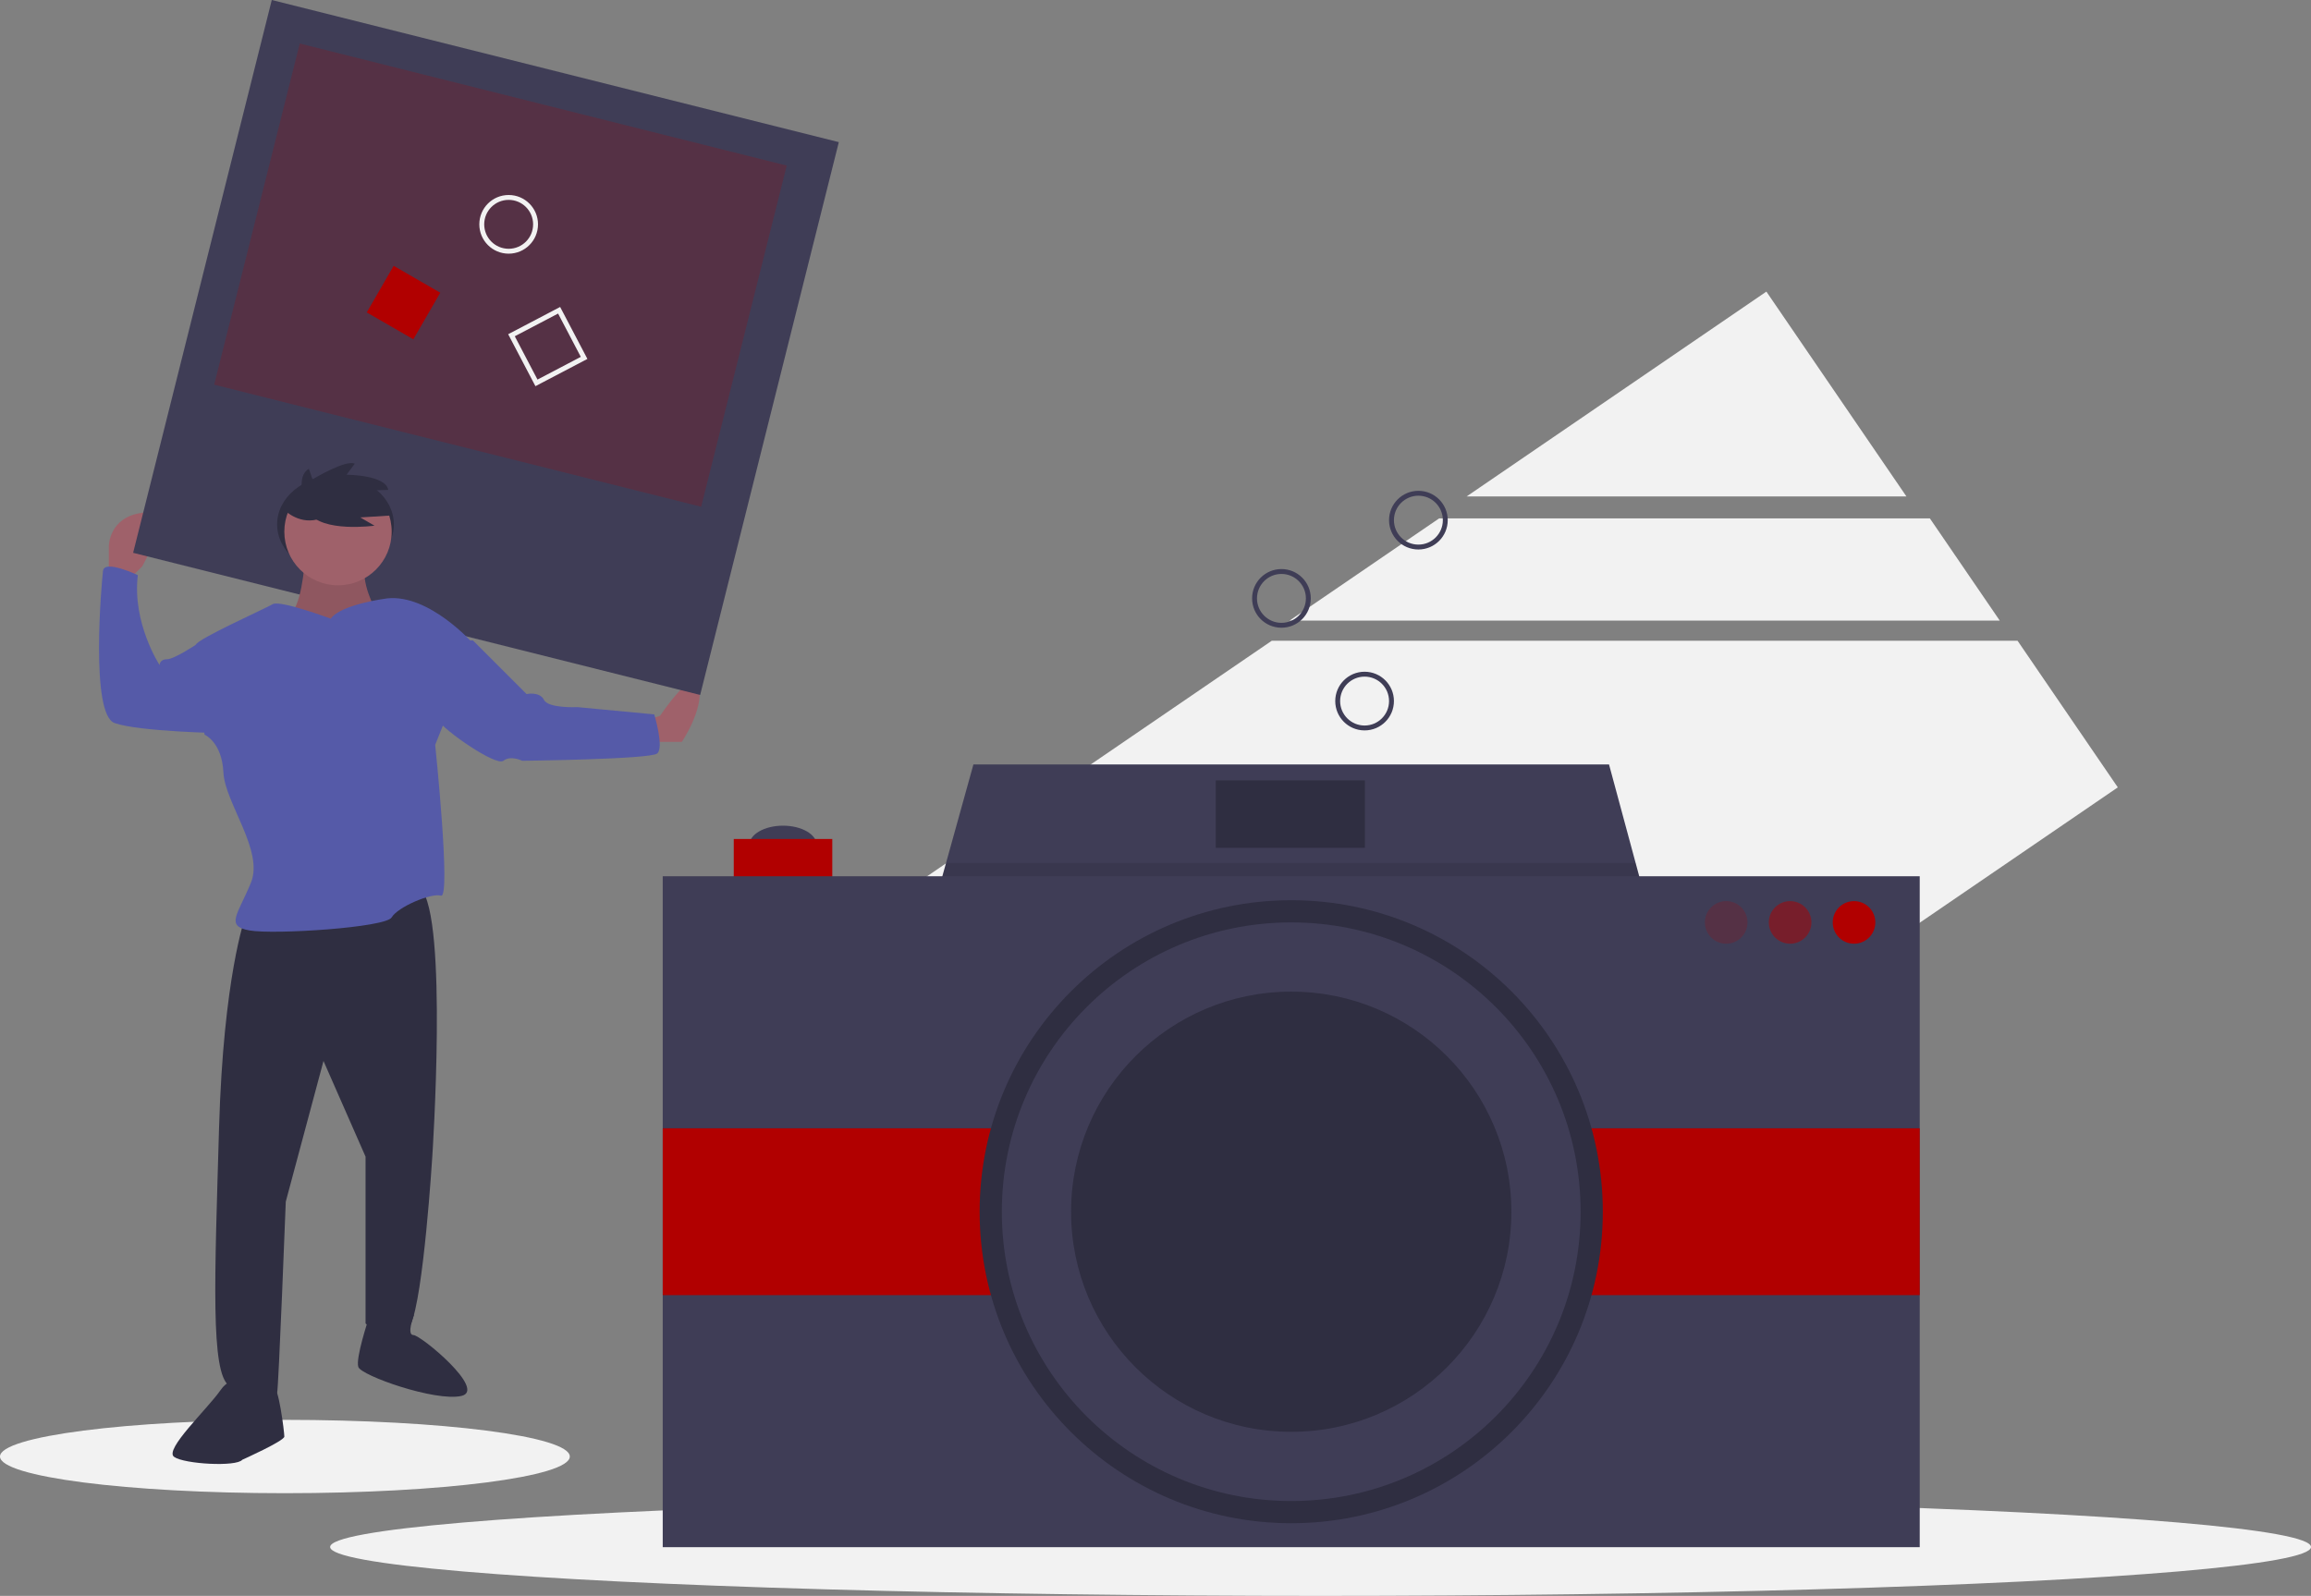 <svg id="aeed419a-5a6b-43d7-93ce-9f8aaad142e0" data-name="Layer 1" xmlns="http://www.w3.org/2000/svg" width="945" height="652.757" viewBox="0 0 945 652.757"><rect x="0" y="0" width="945" height="652.757" fill="#808080" stroke="none"/><title>camera</title><polygon points="722.297 119.274 599.704 203.07 779.574 203.07 722.297 119.274" fill="#f2f2f2"/><polygon points="789.145 212.022 588.498 212.022 527.329 253.833 817.724 253.833 789.145 212.022" fill="#f2f2f2"/><polygon points="520.047 262.08 326.168 394.601 464.272 596.646 866 322.053 825.007 262.08 520.047 262.08" fill="#f2f2f2"/><ellipse cx="540" cy="632.757" rx="405" ry="20" fill="#f2f2f2"/><ellipse cx="116.5" cy="595.757" rx="116.5" ry="15" fill="#f2f2f2"/><ellipse cx="320.186" cy="345.709" rx="13.794" ry="7.986" fill="#3f3d56"/><polygon points="682.636 404.151 372.638 404.151 380.261 376.709 386.853 352.969 398.048 312.676 657.952 312.676 668.827 352.969 676.269 380.556 682.636 404.151" fill="#3f3d56"/><polygon points="676.269 380.556 380.261 380.556 380.261 376.709 386.853 352.969 668.827 352.969 676.269 380.556" opacity="0.1"/><rect x="300.04" y="343.168" width="40.292" height="31.218" fill="#b10000"/><rect x="271" y="358.414" width="514" height="274.424" fill="#3f3d56"/><rect x="271" y="461.504" width="514" height="68.243" fill="#b10000"/><circle cx="528" cy="495.625" r="127.411" fill="#2f2e41"/><circle cx="528" cy="495.625" r="118.336" fill="#3f3d56"/><circle cx="528" cy="495.625" r="90.023" fill="#2f2e41"/><circle cx="705.867" cy="377.289" r="8.712" fill="#b10000" opacity="0.2"/><circle cx="732.003" cy="377.289" r="8.712" fill="#b10000" opacity="0.5"/><circle cx="758.138" cy="377.289" r="8.712" fill="#b10000"/><rect x="497.145" y="319.21" width="60.983" height="27.588" fill="#2f2e41"/><path d="M180.299,360.655l5.338-5.338s13.643-23.727,0-21.947S171.995,347.012,171.995,347.012v13.643Z" transform="translate(-127.5 -123.622)" fill="#9f616a"/><path d="M392.059,418.192l5.338-1.78s14.236-21.354,16.015-11.863-7.118,22.54-7.118,22.54h-14.236Z" transform="translate(-127.5 -123.622)" fill="#9f616a"/><rect x="206.695" y="149.191" width="239.046" height="233.114" transform="translate(-53.071 -194.982) rotate(14.076)" fill="#3f3d56"/><rect x="229.494" y="164.228" width="205.295" height="143.861" transform="translate(-60.09 -197.311) rotate(14.076)" fill="#b10000" opacity="0.2"/><ellipse cx="137.187" cy="214.493" rx="23.865" ry="19.871" fill="#2f2e41"/><path d="M227.752,498.862s-8.897,24.32-10.677,86.009-3.559,100.245,4.152,105.584,18.981,4.152,19.574,2.966,3.559-78.298,3.559-78.298l15.422-57.537,17.202,39.149V664.949s13.05,11.863,18.388.593,8.897-68.807,8.897-68.807,6.525-97.872-4.745-109.736S227.752,498.862,227.752,498.862Z" transform="translate(-127.5 -123.622)" fill="#2f2e41"/><path d="M229.532,690.455s-6.525-5.932-11.863,1.78-23.133,24.32-18.981,27.286,25.506,4.152,27.879,1.186c0,0,17.202-7.711,17.202-9.491s-2.373-21.354-4.745-20.761S230.125,695.794,229.532,690.455Z" transform="translate(-127.5 -123.622)" fill="#2f2e41"/><path d="M285.289,661.39h11.496s-3.191,8.304-.225,8.304,30.251,22.54,19.574,24.913-40.928-8.304-42.115-11.863,4.152-19.574,4.152-19.574l7.118,3.559Z" transform="translate(-127.5 -123.622)" fill="#2f2e41"/><path d="M252.072,353.537s-1.186,20.168-7.118,21.947,18.981,20.168,18.981,20.168l17.202-22.54s-6.525-11.27-4.152-19.574S252.072,353.537,252.072,353.537Z" transform="translate(-127.5 -123.622)" fill="#9f616a"/><path d="M252.072,353.537s-1.186,20.168-7.118,21.947,18.981,20.168,18.981,20.168l17.202-22.54s-6.525-11.27-4.152-19.574S252.072,353.537,252.072,353.537Z" transform="translate(-127.5 -123.622)" opacity="0.1"/><path d="M262.749,376.67s-20.761-7.711-23.727-5.932-30.845,14.236-31.438,16.609,3.559,36.776,3.559,36.776,7.118,2.966,7.711,15.422,16.609,32.031,11.27,45.081-10.677,17.795-.593,19.574,55.758-1.186,58.13-5.338,16.015-10.084,20.168-8.897-2.373-61.689-2.373-61.689l3.559-8.897,11.863-32.624s-17.795-20.168-34.997-18.388C285.883,368.366,266.901,370.739,262.749,376.67Z" transform="translate(-127.5 -123.622)" fill="#555aa8"/><path d="M216.482,389.127l-8.897-1.78s-8.897,5.932-11.863,5.932-2.966,2.373-2.966,2.373-11.27-17.202-8.897-36.776c0,0-13.643-6.525-14.236-1.78s-5.338,58.723,4.745,62.282,44.487,4.152,44.487,4.152Z" transform="translate(-127.5 -123.622)" fill="#555aa8"/><path d="M312.575,385.568h8.304l21.947,21.947s5.338-1.186,7.118,2.373,13.643,2.966,13.643,2.966l31.438,2.966s4.152,13.643,1.186,16.015-55.164,2.966-55.164,2.966-4.745-2.373-7.711,0-24.32-12.456-26.692-16.609S312.575,385.568,312.575,385.568Z" transform="translate(-127.5 -123.622)" fill="#555aa8"/><circle cx="138.215" cy="217.459" r="21.947" fill="#9f616a"/><path d="M252.107,328.316s-3.754-9.76,1.689-12.951l1.502,4.317s13.701-8.258,17.268-6.381l-3.378,4.505s15.954,0,17.08,6.194l-5.631.188s6.006,3.942,6.194,10.323l-12.012.751,5.818,3.378s-21.772,3.003-27.028-5.631Z" transform="translate(-127.5 -123.622)" fill="#2f2e41"/><path d="M244.064,332.479s6.36,6.254,14.592,3.167,0-14.405,0-14.405l-5.488-2.744Z" transform="translate(-127.5 -123.622)" fill="#2f2e41"/><rect x="340.5" y="254.378" width="22" height="22" transform="translate(-210.54 69.972) rotate(-27.672)" fill="none" stroke="#f2f2f2" stroke-miterlimit="10" stroke-width="2"/><rect x="281.5" y="236.378" width="22" height="22" transform="translate(35.377 -236.729) rotate(30)" fill="#b10000"/><circle cx="558" cy="286.757" r="11" fill="none" stroke="#3f3d56" stroke-miterlimit="10" stroke-width="2"/><circle cx="524" cy="244.757" r="11" fill="none" stroke="#3f3d56" stroke-miterlimit="10" stroke-width="2"/><circle cx="580" cy="212.757" r="11" fill="none" stroke="#3f3d56" stroke-miterlimit="10" stroke-width="2"/><circle cx="208" cy="91.757" r="11" fill="none" stroke="#f2f2f2" stroke-miterlimit="10" stroke-width="2"/></svg>